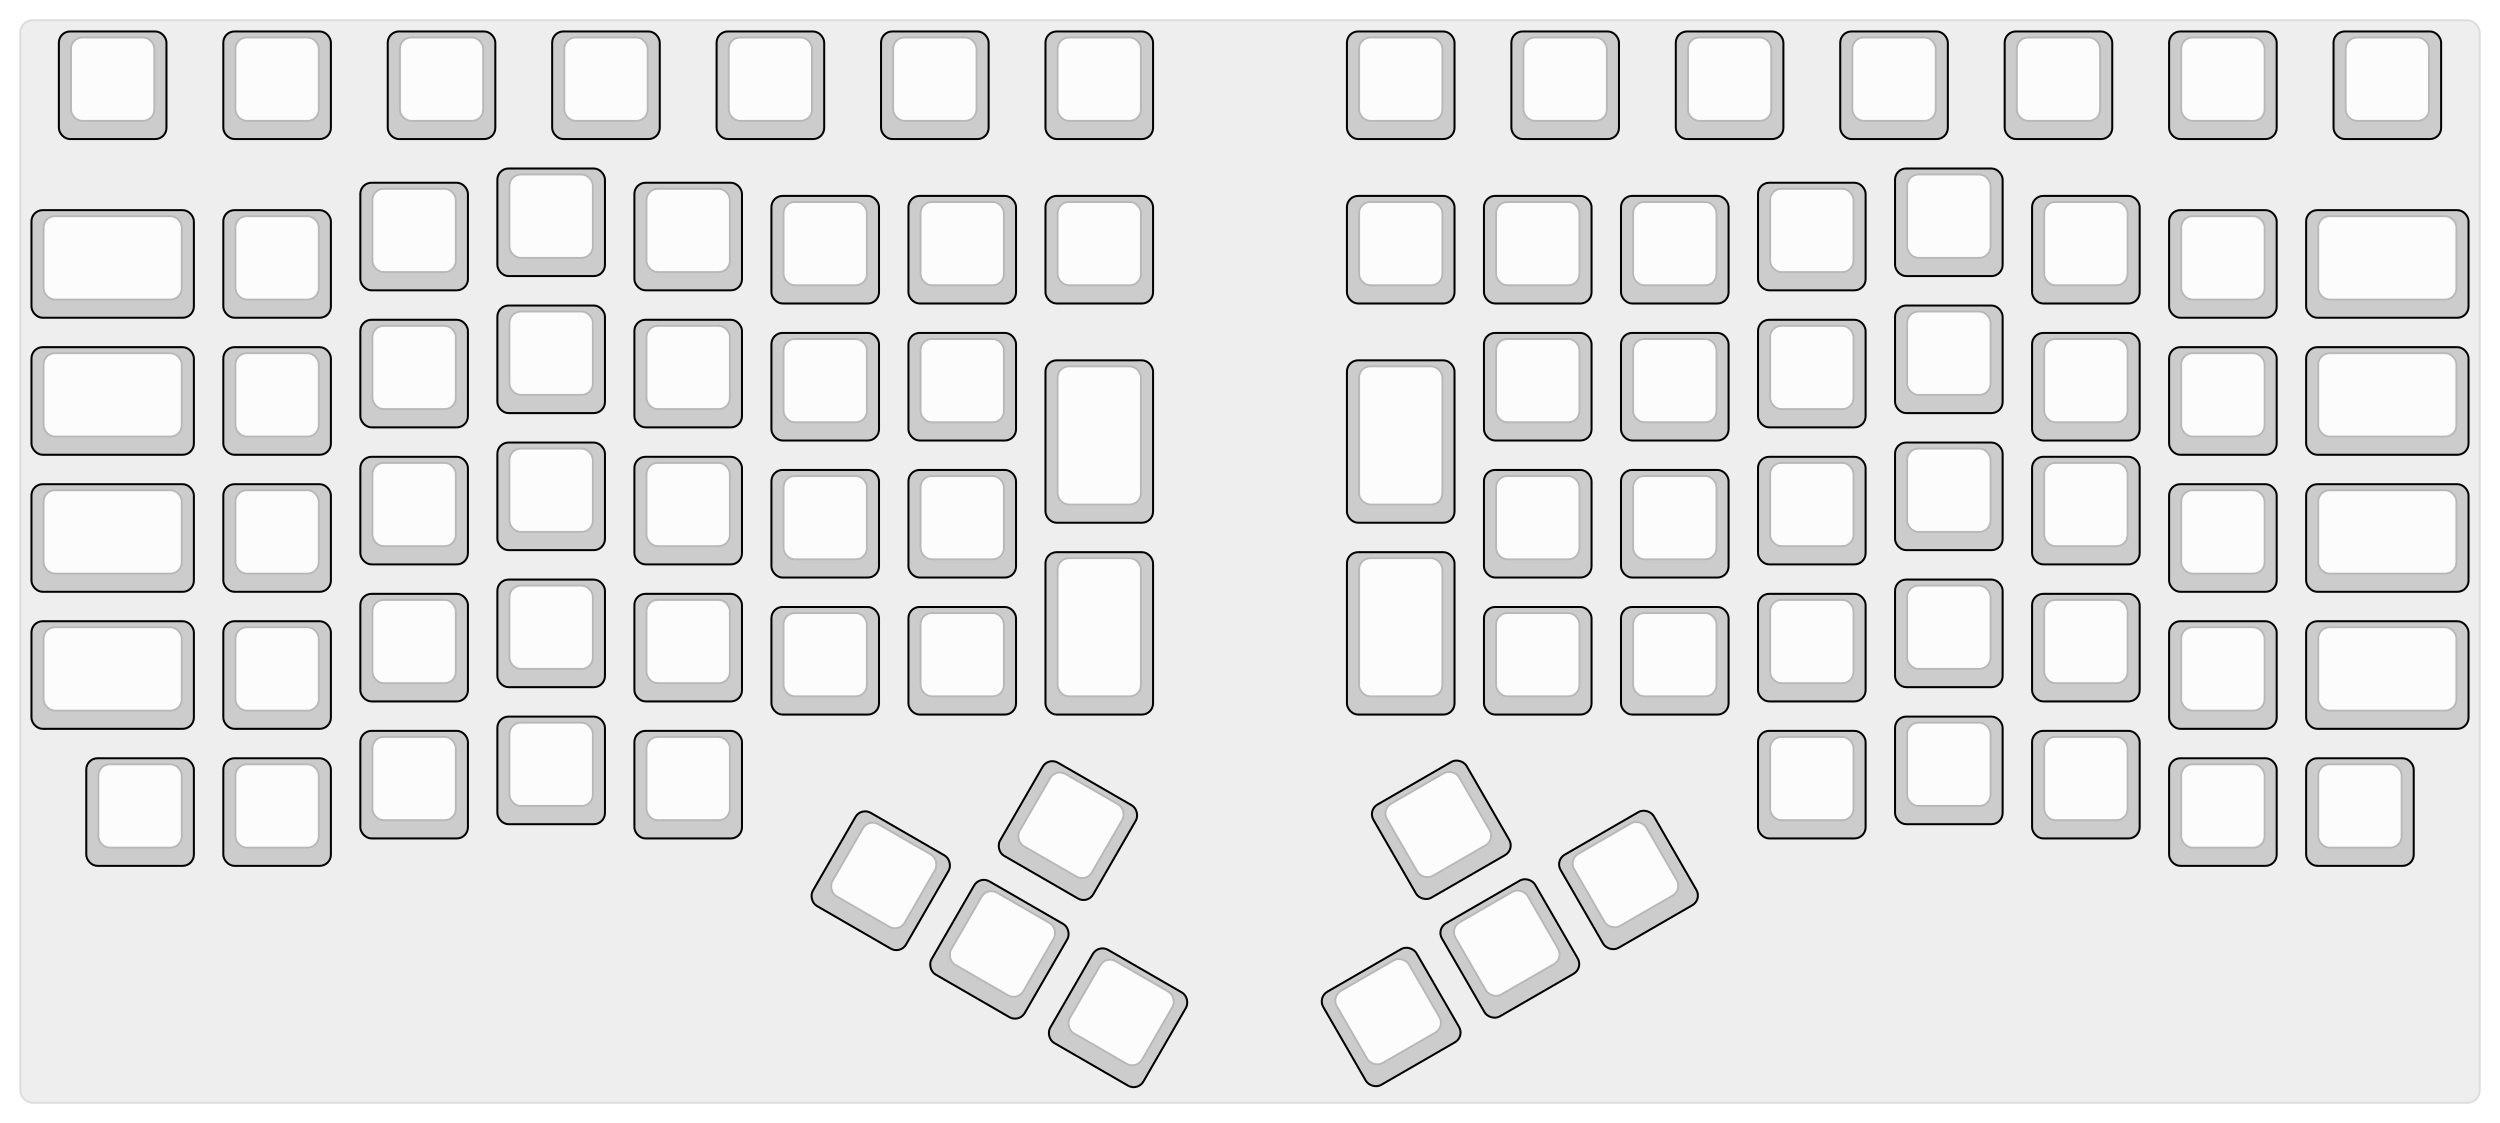 
  <svg width='1231.5px'
       height='553.237px'
       viewBox='0 0 1231.5 553.237'
       xmlns='http://www.w3.org/2000/svg'
       xmlns:xlink="http://www.w3.org/1999/xlink">

    <style type='text/css'>
    .keycap .border { stroke: black; stroke-width: 2; }
    .keycap .inner.border { stroke: rgba(0,0,0,.1); }
    </style>
    <defs>
      <linearGradient id="DCS">
        <stop offset="0%" stop-color="black" stop-opacity="0"/>
        <stop offset="40%" stop-color="black" stop-opacity="0.1"/>
        <stop offset="60%" stop-color="black" stop-opacity="0.1"/>
        <stop offset="100%" stop-color="black" stop-opacity="0"/>
      </linearGradient>
      <linearGradient id="SPACE" x1="0%" x2="0%" y1="0%" y2="100%">
        <stop offset="0%" stop-color="black" stop-opacity="0.1"/>
        <stop offset="20%" stop-color="black" stop-opacity="0.0"/>
        <stop offset="40%" stop-color="black" stop-opacity="0.0"/>
        <stop offset="100%" stop-color="black" stop-opacity="0.1"/>
      </linearGradient>
      <radialGradient id="DSA">
        <stop offset="0%" stop-color="black" stop-opacity="0.1"/>
        <stop offset="10%" stop-color="black" stop-opacity="0.1"/>
        <stop offset="100%" stop-color="black" stop-opacity="0"/>
      </radialGradient>
      <radialGradient id="SA" xlink:href="#DSA" />
    </defs>

    <g transform='translate(10,10)'>
      <rect width="1211.5" height="533.237"
            stroke="#ddd" stroke-width="1" fill="#eeeeee" rx="6"/>
      <g transform='translate(5,5)'>
        
  <g class='  keycap'
  >

  
    <!-- Outer Border -->
    <rect x="14.5" y="1"
          width="52" height="52"
          rx="5" fill="#cccccc" class="outer border"/>
    
    <!-- Outer Fill -->
    <rect x="14.5" y="1"
          width="52" height="52"
          rx="5" fill="#cccccc"/>
    

    
      <!-- Inner Border -->
      <rect x="20.5" y="4"
            width="40" height="40"
            rx="5" fill="#fcfcfc" class="inner border"/>
      
      <!-- Inner Fill -->
      <rect x="20.5" y="4"
            width="40" height="40"
            rx="5" fill="#fcfcfc"/>
      
      

     
   
  </g>

  <g class='  keycap'
  >

  
    <!-- Outer Border -->
    <rect x="95.5" y="1"
          width="52" height="52"
          rx="5" fill="#cccccc" class="outer border"/>
    
    <!-- Outer Fill -->
    <rect x="95.5" y="1"
          width="52" height="52"
          rx="5" fill="#cccccc"/>
    

    
      <!-- Inner Border -->
      <rect x="101.5" y="4"
            width="40" height="40"
            rx="5" fill="#fcfcfc" class="inner border"/>
      
      <!-- Inner Fill -->
      <rect x="101.5" y="4"
            width="40" height="40"
            rx="5" fill="#fcfcfc"/>
      
      

     
   
  </g>

  <g class='  keycap'
  >

  
    <!-- Outer Border -->
    <rect x="176.5" y="1"
          width="52" height="52"
          rx="5" fill="#cccccc" class="outer border"/>
    
    <!-- Outer Fill -->
    <rect x="176.5" y="1"
          width="52" height="52"
          rx="5" fill="#cccccc"/>
    

    
      <!-- Inner Border -->
      <rect x="182.5" y="4"
            width="40" height="40"
            rx="5" fill="#fcfcfc" class="inner border"/>
      
      <!-- Inner Fill -->
      <rect x="182.5" y="4"
            width="40" height="40"
            rx="5" fill="#fcfcfc"/>
      
      

     
   
  </g>

  <g class='  keycap'
  >

  
    <!-- Outer Border -->
    <rect x="257.5" y="1"
          width="52" height="52"
          rx="5" fill="#cccccc" class="outer border"/>
    
    <!-- Outer Fill -->
    <rect x="257.5" y="1"
          width="52" height="52"
          rx="5" fill="#cccccc"/>
    

    
      <!-- Inner Border -->
      <rect x="263.5" y="4"
            width="40" height="40"
            rx="5" fill="#fcfcfc" class="inner border"/>
      
      <!-- Inner Fill -->
      <rect x="263.5" y="4"
            width="40" height="40"
            rx="5" fill="#fcfcfc"/>
      
      

     
   
  </g>

  <g class='  keycap'
  >

  
    <!-- Outer Border -->
    <rect x="338.5" y="1"
          width="52" height="52"
          rx="5" fill="#cccccc" class="outer border"/>
    
    <!-- Outer Fill -->
    <rect x="338.5" y="1"
          width="52" height="52"
          rx="5" fill="#cccccc"/>
    

    
      <!-- Inner Border -->
      <rect x="344.5" y="4"
            width="40" height="40"
            rx="5" fill="#fcfcfc" class="inner border"/>
      
      <!-- Inner Fill -->
      <rect x="344.5" y="4"
            width="40" height="40"
            rx="5" fill="#fcfcfc"/>
      
      

     
   
  </g>

  <g class='  keycap'
  >

  
    <!-- Outer Border -->
    <rect x="419.5" y="1"
          width="52" height="52"
          rx="5" fill="#cccccc" class="outer border"/>
    
    <!-- Outer Fill -->
    <rect x="419.5" y="1"
          width="52" height="52"
          rx="5" fill="#cccccc"/>
    

    
      <!-- Inner Border -->
      <rect x="425.5" y="4"
            width="40" height="40"
            rx="5" fill="#fcfcfc" class="inner border"/>
      
      <!-- Inner Fill -->
      <rect x="425.5" y="4"
            width="40" height="40"
            rx="5" fill="#fcfcfc"/>
      
      

     
   
  </g>

  <g class='  keycap'
  >

  
    <!-- Outer Border -->
    <rect x="500.5" y="1"
          width="52" height="52"
          rx="5" fill="#cccccc" class="outer border"/>
    
    <!-- Outer Fill -->
    <rect x="500.5" y="1"
          width="52" height="52"
          rx="5" fill="#cccccc"/>
    

    
      <!-- Inner Border -->
      <rect x="506.5" y="4"
            width="40" height="40"
            rx="5" fill="#fcfcfc" class="inner border"/>
      
      <!-- Inner Fill -->
      <rect x="506.5" y="4"
            width="40" height="40"
            rx="5" fill="#fcfcfc"/>
      
      

     
   
  </g>

  <g class='  keycap'
  >

  
    <!-- Outer Border -->
    <rect x="649" y="1"
          width="52" height="52"
          rx="5" fill="#cccccc" class="outer border"/>
    
    <!-- Outer Fill -->
    <rect x="649" y="1"
          width="52" height="52"
          rx="5" fill="#cccccc"/>
    

    
      <!-- Inner Border -->
      <rect x="655" y="4"
            width="40" height="40"
            rx="5" fill="#fcfcfc" class="inner border"/>
      
      <!-- Inner Fill -->
      <rect x="655" y="4"
            width="40" height="40"
            rx="5" fill="#fcfcfc"/>
      
      

     
   
  </g>

  <g class='  keycap'
  >

  
    <!-- Outer Border -->
    <rect x="730" y="1"
          width="52" height="52"
          rx="5" fill="#cccccc" class="outer border"/>
    
    <!-- Outer Fill -->
    <rect x="730" y="1"
          width="52" height="52"
          rx="5" fill="#cccccc"/>
    

    
      <!-- Inner Border -->
      <rect x="736" y="4"
            width="40" height="40"
            rx="5" fill="#fcfcfc" class="inner border"/>
      
      <!-- Inner Fill -->
      <rect x="736" y="4"
            width="40" height="40"
            rx="5" fill="#fcfcfc"/>
      
      

     
   
  </g>

  <g class='  keycap'
  >

  
    <!-- Outer Border -->
    <rect x="811" y="1"
          width="52" height="52"
          rx="5" fill="#cccccc" class="outer border"/>
    
    <!-- Outer Fill -->
    <rect x="811" y="1"
          width="52" height="52"
          rx="5" fill="#cccccc"/>
    

    
      <!-- Inner Border -->
      <rect x="817" y="4"
            width="40" height="40"
            rx="5" fill="#fcfcfc" class="inner border"/>
      
      <!-- Inner Fill -->
      <rect x="817" y="4"
            width="40" height="40"
            rx="5" fill="#fcfcfc"/>
      
      

     
   
  </g>

  <g class='  keycap'
  >

  
    <!-- Outer Border -->
    <rect x="892" y="1"
          width="52" height="52"
          rx="5" fill="#cccccc" class="outer border"/>
    
    <!-- Outer Fill -->
    <rect x="892" y="1"
          width="52" height="52"
          rx="5" fill="#cccccc"/>
    

    
      <!-- Inner Border -->
      <rect x="898" y="4"
            width="40" height="40"
            rx="5" fill="#fcfcfc" class="inner border"/>
      
      <!-- Inner Fill -->
      <rect x="898" y="4"
            width="40" height="40"
            rx="5" fill="#fcfcfc"/>
      
      

     
   
  </g>

  <g class='  keycap'
  >

  
    <!-- Outer Border -->
    <rect x="973" y="1"
          width="52" height="52"
          rx="5" fill="#cccccc" class="outer border"/>
    
    <!-- Outer Fill -->
    <rect x="973" y="1"
          width="52" height="52"
          rx="5" fill="#cccccc"/>
    

    
      <!-- Inner Border -->
      <rect x="979" y="4"
            width="40" height="40"
            rx="5" fill="#fcfcfc" class="inner border"/>
      
      <!-- Inner Fill -->
      <rect x="979" y="4"
            width="40" height="40"
            rx="5" fill="#fcfcfc"/>
      
      

     
   
  </g>

  <g class='  keycap'
  >

  
    <!-- Outer Border -->
    <rect x="1054" y="1"
          width="52" height="52"
          rx="5" fill="#cccccc" class="outer border"/>
    
    <!-- Outer Fill -->
    <rect x="1054" y="1"
          width="52" height="52"
          rx="5" fill="#cccccc"/>
    

    
      <!-- Inner Border -->
      <rect x="1060" y="4"
            width="40" height="40"
            rx="5" fill="#fcfcfc" class="inner border"/>
      
      <!-- Inner Fill -->
      <rect x="1060" y="4"
            width="40" height="40"
            rx="5" fill="#fcfcfc"/>
      
      

     
   
  </g>

  <g class='  keycap'
  >

  
    <!-- Outer Border -->
    <rect x="1135" y="1"
          width="52" height="52"
          rx="5" fill="#cccccc" class="outer border"/>
    
    <!-- Outer Fill -->
    <rect x="1135" y="1"
          width="52" height="52"
          rx="5" fill="#cccccc"/>
    

    
      <!-- Inner Border -->
      <rect x="1141" y="4"
            width="40" height="40"
            rx="5" fill="#fcfcfc" class="inner border"/>
      
      <!-- Inner Fill -->
      <rect x="1141" y="4"
            width="40" height="40"
            rx="5" fill="#fcfcfc"/>
      
      

     
   
  </g>

  <g class='  keycap'
  >

  
    <!-- Outer Border -->
    <rect x="163" y="75.52"
          width="52" height="52"
          rx="5" fill="#cccccc" class="outer border"/>
    
    <!-- Outer Fill -->
    <rect x="163" y="75.52"
          width="52" height="52"
          rx="5" fill="#cccccc"/>
    

    
      <!-- Inner Border -->
      <rect x="169" y="78.52"
            width="40" height="40"
            rx="5" fill="#fcfcfc" class="inner border"/>
      
      <!-- Inner Fill -->
      <rect x="169" y="78.52"
            width="40" height="40"
            rx="5" fill="#fcfcfc"/>
      
      

     
   
  </g>

  <g class='  keycap'
  >

  
    <!-- Outer Border -->
    <rect x="986.5" y="82"
          width="52" height="52"
          rx="5" fill="#cccccc" class="outer border"/>
    
    <!-- Outer Fill -->
    <rect x="986.5" y="82"
          width="52" height="52"
          rx="5" fill="#cccccc"/>
    

    
      <!-- Inner Border -->
      <rect x="992.5" y="85"
            width="40" height="40"
            rx="5" fill="#fcfcfc" class="inner border"/>
      
      <!-- Inner Fill -->
      <rect x="992.5" y="85"
            width="40" height="40"
            rx="5" fill="#fcfcfc"/>
      
      

     
   
  </g>

  <g class='  keycap'
  >

  
    <!-- Outer Border -->
    <rect x="1" y="89.02"
          width="79" height="52"
          rx="5" fill="#cccccc" class="outer border"/>
    
    <!-- Outer Fill -->
    <rect x="1" y="89.02"
          width="79" height="52"
          rx="5" fill="#cccccc"/>
    

    
      <!-- Inner Border -->
      <rect x="7" y="92.02"
            width="67" height="40"
            rx="5" fill="#fcfcfc" class="inner border"/>
      
      <!-- Inner Fill -->
      <rect x="7" y="92.02"
            width="67" height="40"
            rx="5" fill="#fcfcfc"/>
      
      

     
   
  </g>

  <g class='  keycap'
  >

  
    <!-- Outer Border -->
    <rect x="95.5" y="89.02"
          width="52" height="52"
          rx="5" fill="#cccccc" class="outer border"/>
    
    <!-- Outer Fill -->
    <rect x="95.5" y="89.02"
          width="52" height="52"
          rx="5" fill="#cccccc"/>
    

    
      <!-- Inner Border -->
      <rect x="101.5" y="92.02"
            width="40" height="40"
            rx="5" fill="#fcfcfc" class="inner border"/>
      
      <!-- Inner Fill -->
      <rect x="101.5" y="92.02"
            width="40" height="40"
            rx="5" fill="#fcfcfc"/>
      
      

     
   
  </g>

  <g class='  keycap'
  >

  
    <!-- Outer Border -->
    <rect x="1054" y="89.02"
          width="52" height="52"
          rx="5" fill="#cccccc" class="outer border"/>
    
    <!-- Outer Fill -->
    <rect x="1054" y="89.02"
          width="52" height="52"
          rx="5" fill="#cccccc"/>
    

    
      <!-- Inner Border -->
      <rect x="1060" y="92.02"
            width="40" height="40"
            rx="5" fill="#fcfcfc" class="inner border"/>
      
      <!-- Inner Fill -->
      <rect x="1060" y="92.02"
            width="40" height="40"
            rx="5" fill="#fcfcfc"/>
      
      

     
   
  </g>

  <g class='  keycap'
  >

  
    <!-- Outer Border -->
    <rect x="1121.5" y="89.02"
          width="79" height="52"
          rx="5" fill="#cccccc" class="outer border"/>
    
    <!-- Outer Fill -->
    <rect x="1121.5" y="89.02"
          width="79" height="52"
          rx="5" fill="#cccccc"/>
    

    
      <!-- Inner Border -->
      <rect x="1127.5" y="92.02"
            width="67" height="40"
            rx="5" fill="#fcfcfc" class="inner border"/>
      
      <!-- Inner Fill -->
      <rect x="1127.5" y="92.02"
            width="67" height="40"
            rx="5" fill="#fcfcfc"/>
      
      

     
   
  </g>

  <g class='  keycap'
  >

  
    <!-- Outer Border -->
    <rect x="163" y="143.02"
          width="52" height="52"
          rx="5" fill="#cccccc" class="outer border"/>
    
    <!-- Outer Fill -->
    <rect x="163" y="143.02"
          width="52" height="52"
          rx="5" fill="#cccccc"/>
    

    
      <!-- Inner Border -->
      <rect x="169" y="146.02"
            width="40" height="40"
            rx="5" fill="#fcfcfc" class="inner border"/>
      
      <!-- Inner Fill -->
      <rect x="169" y="146.02"
            width="40" height="40"
            rx="5" fill="#fcfcfc"/>
      
      

     
   
  </g>

  <g class='  keycap'
  >

  
    <!-- Outer Border -->
    <rect x="986.5" y="149.5"
          width="52" height="52"
          rx="5" fill="#cccccc" class="outer border"/>
    
    <!-- Outer Fill -->
    <rect x="986.5" y="149.5"
          width="52" height="52"
          rx="5" fill="#cccccc"/>
    

    
      <!-- Inner Border -->
      <rect x="992.5" y="152.5"
            width="40" height="40"
            rx="5" fill="#fcfcfc" class="inner border"/>
      
      <!-- Inner Fill -->
      <rect x="992.5" y="152.5"
            width="40" height="40"
            rx="5" fill="#fcfcfc"/>
      
      

     
   
  </g>

  <g class='  keycap'
  >

  
    <!-- Outer Border -->
    <rect x="1" y="156.52"
          width="79" height="52"
          rx="5" fill="#cccccc" class="outer border"/>
    
    <!-- Outer Fill -->
    <rect x="1" y="156.52"
          width="79" height="52"
          rx="5" fill="#cccccc"/>
    

    
      <!-- Inner Border -->
      <rect x="7" y="159.52"
            width="67" height="40"
            rx="5" fill="#fcfcfc" class="inner border"/>
      
      <!-- Inner Fill -->
      <rect x="7" y="159.52"
            width="67" height="40"
            rx="5" fill="#fcfcfc"/>
      
      

     
   
  </g>

  <g class='  keycap'
  >

  
    <!-- Outer Border -->
    <rect x="95.5" y="156.52"
          width="52" height="52"
          rx="5" fill="#cccccc" class="outer border"/>
    
    <!-- Outer Fill -->
    <rect x="95.5" y="156.52"
          width="52" height="52"
          rx="5" fill="#cccccc"/>
    

    
      <!-- Inner Border -->
      <rect x="101.5" y="159.52"
            width="40" height="40"
            rx="5" fill="#fcfcfc" class="inner border"/>
      
      <!-- Inner Fill -->
      <rect x="101.5" y="159.52"
            width="40" height="40"
            rx="5" fill="#fcfcfc"/>
      
      

     
   
  </g>

  <g class='  keycap'
  >

  
    <!-- Outer Border -->
    <rect x="1054" y="156.52"
          width="52" height="52"
          rx="5" fill="#cccccc" class="outer border"/>
    
    <!-- Outer Fill -->
    <rect x="1054" y="156.52"
          width="52" height="52"
          rx="5" fill="#cccccc"/>
    

    
      <!-- Inner Border -->
      <rect x="1060" y="159.52"
            width="40" height="40"
            rx="5" fill="#fcfcfc" class="inner border"/>
      
      <!-- Inner Fill -->
      <rect x="1060" y="159.52"
            width="40" height="40"
            rx="5" fill="#fcfcfc"/>
      
      

     
   
  </g>

  <g class='  keycap'
  >

  
    <!-- Outer Border -->
    <rect x="1121.5" y="156.52"
          width="79" height="52"
          rx="5" fill="#cccccc" class="outer border"/>
    
    <!-- Outer Fill -->
    <rect x="1121.5" y="156.52"
          width="79" height="52"
          rx="5" fill="#cccccc"/>
    

    
      <!-- Inner Border -->
      <rect x="1127.5" y="159.52"
            width="67" height="40"
            rx="5" fill="#fcfcfc" class="inner border"/>
      
      <!-- Inner Fill -->
      <rect x="1127.5" y="159.52"
            width="67" height="40"
            rx="5" fill="#fcfcfc"/>
      
      

     
   
  </g>

  <g class='  keycap'
  >

  
    <!-- Outer Border -->
    <rect x="163" y="210.52"
          width="52" height="52"
          rx="5" fill="#cccccc" class="outer border"/>
    
    <!-- Outer Fill -->
    <rect x="163" y="210.52"
          width="52" height="52"
          rx="5" fill="#cccccc"/>
    

    
      <!-- Inner Border -->
      <rect x="169" y="213.52"
            width="40" height="40"
            rx="5" fill="#fcfcfc" class="inner border"/>
      
      <!-- Inner Fill -->
      <rect x="169" y="213.52"
            width="40" height="40"
            rx="5" fill="#fcfcfc"/>
      
      

     
   
  </g>

  <g class='  keycap'
  >

  
    <!-- Outer Border -->
    <rect x="986.5" y="210.52"
          width="52" height="52"
          rx="5" fill="#cccccc" class="outer border"/>
    
    <!-- Outer Fill -->
    <rect x="986.5" y="210.52"
          width="52" height="52"
          rx="5" fill="#cccccc"/>
    

    
      <!-- Inner Border -->
      <rect x="992.5" y="213.52"
            width="40" height="40"
            rx="5" fill="#fcfcfc" class="inner border"/>
      
      <!-- Inner Fill -->
      <rect x="992.5" y="213.52"
            width="40" height="40"
            rx="5" fill="#fcfcfc"/>
      
      

     
   
  </g>

  <g class='  keycap'
  >

  
    <!-- Outer Border -->
    <rect x="1" y="224.02"
          width="79" height="52"
          rx="5" fill="#cccccc" class="outer border"/>
    
    <!-- Outer Fill -->
    <rect x="1" y="224.02"
          width="79" height="52"
          rx="5" fill="#cccccc"/>
    

    
      <!-- Inner Border -->
      <rect x="7" y="227.02"
            width="67" height="40"
            rx="5" fill="#fcfcfc" class="inner border"/>
      
      <!-- Inner Fill -->
      <rect x="7" y="227.02"
            width="67" height="40"
            rx="5" fill="#fcfcfc"/>
      
      

     
   
  </g>

  <g class='  keycap'
  >

  
    <!-- Outer Border -->
    <rect x="95.5" y="224.02"
          width="52" height="52"
          rx="5" fill="#cccccc" class="outer border"/>
    
    <!-- Outer Fill -->
    <rect x="95.5" y="224.02"
          width="52" height="52"
          rx="5" fill="#cccccc"/>
    

    
      <!-- Inner Border -->
      <rect x="101.5" y="227.02"
            width="40" height="40"
            rx="5" fill="#fcfcfc" class="inner border"/>
      
      <!-- Inner Fill -->
      <rect x="101.5" y="227.02"
            width="40" height="40"
            rx="5" fill="#fcfcfc"/>
      
      

     
   
  </g>

  <g class='  keycap'
  >

  
    <!-- Outer Border -->
    <rect x="1054" y="224.02"
          width="52" height="52"
          rx="5" fill="#cccccc" class="outer border"/>
    
    <!-- Outer Fill -->
    <rect x="1054" y="224.02"
          width="52" height="52"
          rx="5" fill="#cccccc"/>
    

    
      <!-- Inner Border -->
      <rect x="1060" y="227.02"
            width="40" height="40"
            rx="5" fill="#fcfcfc" class="inner border"/>
      
      <!-- Inner Fill -->
      <rect x="1060" y="227.02"
            width="40" height="40"
            rx="5" fill="#fcfcfc"/>
      
      

     
   
  </g>

  <g class='  keycap'
  >

  
    <!-- Outer Border -->
    <rect x="1121.5" y="224.02"
          width="79" height="52"
          rx="5" fill="#cccccc" class="outer border"/>
    
    <!-- Outer Fill -->
    <rect x="1121.5" y="224.02"
          width="79" height="52"
          rx="5" fill="#cccccc"/>
    

    
      <!-- Inner Border -->
      <rect x="1127.5" y="227.02"
            width="67" height="40"
            rx="5" fill="#fcfcfc" class="inner border"/>
      
      <!-- Inner Fill -->
      <rect x="1127.5" y="227.02"
            width="67" height="40"
            rx="5" fill="#fcfcfc"/>
      
      

     
   
  </g>

  <g class='  keycap'
  >

  
    <!-- Outer Border -->
    <rect x="163" y="278.02"
          width="52" height="52"
          rx="5" fill="#cccccc" class="outer border"/>
    
    <!-- Outer Fill -->
    <rect x="163" y="278.02"
          width="52" height="52"
          rx="5" fill="#cccccc"/>
    

    
      <!-- Inner Border -->
      <rect x="169" y="281.02"
            width="40" height="40"
            rx="5" fill="#fcfcfc" class="inner border"/>
      
      <!-- Inner Fill -->
      <rect x="169" y="281.02"
            width="40" height="40"
            rx="5" fill="#fcfcfc"/>
      
      

     
   
  </g>

  <g class='  keycap'
  >

  
    <!-- Outer Border -->
    <rect x="986.5" y="278.02"
          width="52" height="52"
          rx="5" fill="#cccccc" class="outer border"/>
    
    <!-- Outer Fill -->
    <rect x="986.5" y="278.02"
          width="52" height="52"
          rx="5" fill="#cccccc"/>
    

    
      <!-- Inner Border -->
      <rect x="992.5" y="281.02"
            width="40" height="40"
            rx="5" fill="#fcfcfc" class="inner border"/>
      
      <!-- Inner Fill -->
      <rect x="992.5" y="281.02"
            width="40" height="40"
            rx="5" fill="#fcfcfc"/>
      
      

     
   
  </g>

  <g class='  keycap'
  >

  
    <!-- Outer Border -->
    <rect x="1" y="291.52"
          width="79" height="52"
          rx="5" fill="#cccccc" class="outer border"/>
    
    <!-- Outer Fill -->
    <rect x="1" y="291.52"
          width="79" height="52"
          rx="5" fill="#cccccc"/>
    

    
      <!-- Inner Border -->
      <rect x="7" y="294.52"
            width="67" height="40"
            rx="5" fill="#fcfcfc" class="inner border"/>
      
      <!-- Inner Fill -->
      <rect x="7" y="294.52"
            width="67" height="40"
            rx="5" fill="#fcfcfc"/>
      
      

     
   
  </g>

  <g class='  keycap'
  >

  
    <!-- Outer Border -->
    <rect x="95.5" y="291.52"
          width="52" height="52"
          rx="5" fill="#cccccc" class="outer border"/>
    
    <!-- Outer Fill -->
    <rect x="95.5" y="291.52"
          width="52" height="52"
          rx="5" fill="#cccccc"/>
    

    
      <!-- Inner Border -->
      <rect x="101.5" y="294.52"
            width="40" height="40"
            rx="5" fill="#fcfcfc" class="inner border"/>
      
      <!-- Inner Fill -->
      <rect x="101.5" y="294.52"
            width="40" height="40"
            rx="5" fill="#fcfcfc"/>
      
      

     
   
  </g>

  <g class='  keycap'
  >

  
    <!-- Outer Border -->
    <rect x="1054" y="291.52"
          width="52" height="52"
          rx="5" fill="#cccccc" class="outer border"/>
    
    <!-- Outer Fill -->
    <rect x="1054" y="291.52"
          width="52" height="52"
          rx="5" fill="#cccccc"/>
    

    
      <!-- Inner Border -->
      <rect x="1060" y="294.52"
            width="40" height="40"
            rx="5" fill="#fcfcfc" class="inner border"/>
      
      <!-- Inner Fill -->
      <rect x="1060" y="294.52"
            width="40" height="40"
            rx="5" fill="#fcfcfc"/>
      
      

     
   
  </g>

  <g class='  keycap'
  >

  
    <!-- Outer Border -->
    <rect x="1121.5" y="291.52"
          width="79" height="52"
          rx="5" fill="#cccccc" class="outer border"/>
    
    <!-- Outer Fill -->
    <rect x="1121.5" y="291.52"
          width="79" height="52"
          rx="5" fill="#cccccc"/>
    

    
      <!-- Inner Border -->
      <rect x="1127.5" y="294.52"
            width="67" height="40"
            rx="5" fill="#fcfcfc" class="inner border"/>
      
      <!-- Inner Fill -->
      <rect x="1127.5" y="294.52"
            width="67" height="40"
            rx="5" fill="#fcfcfc"/>
      
      

     
   
  </g>

  <g class='  keycap'
  >

  
    <!-- Outer Border -->
    <rect x="163" y="345.52"
          width="52" height="52"
          rx="5" fill="#cccccc" class="outer border"/>
    
    <!-- Outer Fill -->
    <rect x="163" y="345.52"
          width="52" height="52"
          rx="5" fill="#cccccc"/>
    

    
      <!-- Inner Border -->
      <rect x="169" y="348.52"
            width="40" height="40"
            rx="5" fill="#fcfcfc" class="inner border"/>
      
      <!-- Inner Fill -->
      <rect x="169" y="348.52"
            width="40" height="40"
            rx="5" fill="#fcfcfc"/>
      
      

     
   
  </g>

  <g class='  keycap'
  >

  
    <!-- Outer Border -->
    <rect x="986.5" y="345.52"
          width="52" height="52"
          rx="5" fill="#cccccc" class="outer border"/>
    
    <!-- Outer Fill -->
    <rect x="986.5" y="345.52"
          width="52" height="52"
          rx="5" fill="#cccccc"/>
    

    
      <!-- Inner Border -->
      <rect x="992.5" y="348.52"
            width="40" height="40"
            rx="5" fill="#fcfcfc" class="inner border"/>
      
      <!-- Inner Fill -->
      <rect x="992.5" y="348.52"
            width="40" height="40"
            rx="5" fill="#fcfcfc"/>
      
      

     
   
  </g>

  <g class='  keycap'
  >

  
    <!-- Outer Border -->
    <rect x="28" y="359.02"
          width="52" height="52"
          rx="5" fill="#cccccc" class="outer border"/>
    
    <!-- Outer Fill -->
    <rect x="28" y="359.02"
          width="52" height="52"
          rx="5" fill="#cccccc"/>
    

    
      <!-- Inner Border -->
      <rect x="34" y="362.02"
            width="40" height="40"
            rx="5" fill="#fcfcfc" class="inner border"/>
      
      <!-- Inner Fill -->
      <rect x="34" y="362.02"
            width="40" height="40"
            rx="5" fill="#fcfcfc"/>
      
      

     
   
  </g>

  <g class='  keycap'
  >

  
    <!-- Outer Border -->
    <rect x="95.5" y="359.02"
          width="52" height="52"
          rx="5" fill="#cccccc" class="outer border"/>
    
    <!-- Outer Fill -->
    <rect x="95.5" y="359.02"
          width="52" height="52"
          rx="5" fill="#cccccc"/>
    

    
      <!-- Inner Border -->
      <rect x="101.5" y="362.02"
            width="40" height="40"
            rx="5" fill="#fcfcfc" class="inner border"/>
      
      <!-- Inner Fill -->
      <rect x="101.5" y="362.02"
            width="40" height="40"
            rx="5" fill="#fcfcfc"/>
      
      

     
   
  </g>

  <g class='  keycap'
  >

  
    <!-- Outer Border -->
    <rect x="1054" y="359.02"
          width="52" height="52"
          rx="5" fill="#cccccc" class="outer border"/>
    
    <!-- Outer Fill -->
    <rect x="1054" y="359.02"
          width="52" height="52"
          rx="5" fill="#cccccc"/>
    

    
      <!-- Inner Border -->
      <rect x="1060" y="362.02"
            width="40" height="40"
            rx="5" fill="#fcfcfc" class="inner border"/>
      
      <!-- Inner Fill -->
      <rect x="1060" y="362.02"
            width="40" height="40"
            rx="5" fill="#fcfcfc"/>
      
      

     
   
  </g>

  <g class='  keycap'
  >

  
    <!-- Outer Border -->
    <rect x="1121.5" y="359.02"
          width="52" height="52"
          rx="5" fill="#cccccc" class="outer border"/>
    
    <!-- Outer Fill -->
    <rect x="1121.5" y="359.02"
          width="52" height="52"
          rx="5" fill="#cccccc"/>
    

    
      <!-- Inner Border -->
      <rect x="1127.5" y="362.02"
            width="40" height="40"
            rx="5" fill="#fcfcfc" class="inner border"/>
      
      <!-- Inner Fill -->
      <rect x="1127.5" y="362.02"
            width="40" height="40"
            rx="5" fill="#fcfcfc"/>
      
      

     
   
  </g>

  <g class='  keycap'
  >

  
    <!-- Outer Border -->
    <rect x="230.5" y="68.5"
          width="52" height="52"
          rx="5" fill="#cccccc" class="outer border"/>
    
    <!-- Outer Fill -->
    <rect x="230.5" y="68.5"
          width="52" height="52"
          rx="5" fill="#cccccc"/>
    

    
      <!-- Inner Border -->
      <rect x="236.5" y="71.5"
            width="40" height="40"
            rx="5" fill="#fcfcfc" class="inner border"/>
      
      <!-- Inner Fill -->
      <rect x="236.5" y="71.5"
            width="40" height="40"
            rx="5" fill="#fcfcfc"/>
      
      

     
   
  </g>

  <g class='  keycap'
  >

  
    <!-- Outer Border -->
    <rect x="919" y="68.5"
          width="52" height="52"
          rx="5" fill="#cccccc" class="outer border"/>
    
    <!-- Outer Fill -->
    <rect x="919" y="68.5"
          width="52" height="52"
          rx="5" fill="#cccccc"/>
    

    
      <!-- Inner Border -->
      <rect x="925" y="71.5"
            width="40" height="40"
            rx="5" fill="#fcfcfc" class="inner border"/>
      
      <!-- Inner Fill -->
      <rect x="925" y="71.5"
            width="40" height="40"
            rx="5" fill="#fcfcfc"/>
      
      

     
   
  </g>

  <g class='  keycap'
  >

  
    <!-- Outer Border -->
    <rect x="298" y="75.52"
          width="52" height="52"
          rx="5" fill="#cccccc" class="outer border"/>
    
    <!-- Outer Fill -->
    <rect x="298" y="75.52"
          width="52" height="52"
          rx="5" fill="#cccccc"/>
    

    
      <!-- Inner Border -->
      <rect x="304" y="78.52"
            width="40" height="40"
            rx="5" fill="#fcfcfc" class="inner border"/>
      
      <!-- Inner Fill -->
      <rect x="304" y="78.52"
            width="40" height="40"
            rx="5" fill="#fcfcfc"/>
      
      

     
   
  </g>

  <g class='  keycap'
  >

  
    <!-- Outer Border -->
    <rect x="851.5" y="75.52"
          width="52" height="52"
          rx="5" fill="#cccccc" class="outer border"/>
    
    <!-- Outer Fill -->
    <rect x="851.5" y="75.52"
          width="52" height="52"
          rx="5" fill="#cccccc"/>
    

    
      <!-- Inner Border -->
      <rect x="857.5" y="78.52"
            width="40" height="40"
            rx="5" fill="#fcfcfc" class="inner border"/>
      
      <!-- Inner Fill -->
      <rect x="857.5" y="78.52"
            width="40" height="40"
            rx="5" fill="#fcfcfc"/>
      
      

     
   
  </g>

  <g class='  keycap'
  >

  
    <!-- Outer Border -->
    <rect x="365.5" y="82"
          width="52" height="52"
          rx="5" fill="#cccccc" class="outer border"/>
    
    <!-- Outer Fill -->
    <rect x="365.5" y="82"
          width="52" height="52"
          rx="5" fill="#cccccc"/>
    

    
      <!-- Inner Border -->
      <rect x="371.5" y="85"
            width="40" height="40"
            rx="5" fill="#fcfcfc" class="inner border"/>
      
      <!-- Inner Fill -->
      <rect x="371.5" y="85"
            width="40" height="40"
            rx="5" fill="#fcfcfc"/>
      
      

     
   
  </g>

  <g class='  keycap'
  >

  
    <!-- Outer Border -->
    <rect x="433" y="82"
          width="52" height="52"
          rx="5" fill="#cccccc" class="outer border"/>
    
    <!-- Outer Fill -->
    <rect x="433" y="82"
          width="52" height="52"
          rx="5" fill="#cccccc"/>
    

    
      <!-- Inner Border -->
      <rect x="439" y="85"
            width="40" height="40"
            rx="5" fill="#fcfcfc" class="inner border"/>
      
      <!-- Inner Fill -->
      <rect x="439" y="85"
            width="40" height="40"
            rx="5" fill="#fcfcfc"/>
      
      

     
   
  </g>

  <g class='  keycap'
  >

  
    <!-- Outer Border -->
    <rect x="500.5" y="82"
          width="52" height="52"
          rx="5" fill="#cccccc" class="outer border"/>
    
    <!-- Outer Fill -->
    <rect x="500.5" y="82"
          width="52" height="52"
          rx="5" fill="#cccccc"/>
    

    
      <!-- Inner Border -->
      <rect x="506.5" y="85"
            width="40" height="40"
            rx="5" fill="#fcfcfc" class="inner border"/>
      
      <!-- Inner Fill -->
      <rect x="506.5" y="85"
            width="40" height="40"
            rx="5" fill="#fcfcfc"/>
      
      

     
   
  </g>

  <g class='  keycap'
  >

  
    <!-- Outer Border -->
    <rect x="649" y="82"
          width="52" height="52"
          rx="5" fill="#cccccc" class="outer border"/>
    
    <!-- Outer Fill -->
    <rect x="649" y="82"
          width="52" height="52"
          rx="5" fill="#cccccc"/>
    

    
      <!-- Inner Border -->
      <rect x="655" y="85"
            width="40" height="40"
            rx="5" fill="#fcfcfc" class="inner border"/>
      
      <!-- Inner Fill -->
      <rect x="655" y="85"
            width="40" height="40"
            rx="5" fill="#fcfcfc"/>
      
      

     
   
  </g>

  <g class='  keycap'
  >

  
    <!-- Outer Border -->
    <rect x="716.5" y="82"
          width="52" height="52"
          rx="5" fill="#cccccc" class="outer border"/>
    
    <!-- Outer Fill -->
    <rect x="716.5" y="82"
          width="52" height="52"
          rx="5" fill="#cccccc"/>
    

    
      <!-- Inner Border -->
      <rect x="722.5" y="85"
            width="40" height="40"
            rx="5" fill="#fcfcfc" class="inner border"/>
      
      <!-- Inner Fill -->
      <rect x="722.5" y="85"
            width="40" height="40"
            rx="5" fill="#fcfcfc"/>
      
      

     
   
  </g>

  <g class='  keycap'
  >

  
    <!-- Outer Border -->
    <rect x="784" y="82"
          width="52" height="52"
          rx="5" fill="#cccccc" class="outer border"/>
    
    <!-- Outer Fill -->
    <rect x="784" y="82"
          width="52" height="52"
          rx="5" fill="#cccccc"/>
    

    
      <!-- Inner Border -->
      <rect x="790" y="85"
            width="40" height="40"
            rx="5" fill="#fcfcfc" class="inner border"/>
      
      <!-- Inner Fill -->
      <rect x="790" y="85"
            width="40" height="40"
            rx="5" fill="#fcfcfc"/>
      
      

     
   
  </g>

  <g class='  keycap'
  >

  
    <!-- Outer Border -->
    <rect x="230.5" y="136"
          width="52" height="52"
          rx="5" fill="#cccccc" class="outer border"/>
    
    <!-- Outer Fill -->
    <rect x="230.5" y="136"
          width="52" height="52"
          rx="5" fill="#cccccc"/>
    

    
      <!-- Inner Border -->
      <rect x="236.5" y="139"
            width="40" height="40"
            rx="5" fill="#fcfcfc" class="inner border"/>
      
      <!-- Inner Fill -->
      <rect x="236.5" y="139"
            width="40" height="40"
            rx="5" fill="#fcfcfc"/>
      
      

     
   
  </g>

  <g class='  keycap'
  >

  
    <!-- Outer Border -->
    <rect x="919" y="136"
          width="52" height="52"
          rx="5" fill="#cccccc" class="outer border"/>
    
    <!-- Outer Fill -->
    <rect x="919" y="136"
          width="52" height="52"
          rx="5" fill="#cccccc"/>
    

    
      <!-- Inner Border -->
      <rect x="925" y="139"
            width="40" height="40"
            rx="5" fill="#fcfcfc" class="inner border"/>
      
      <!-- Inner Fill -->
      <rect x="925" y="139"
            width="40" height="40"
            rx="5" fill="#fcfcfc"/>
      
      

     
   
  </g>

  <g class='  keycap'
  >

  
    <!-- Outer Border -->
    <rect x="298" y="143.02"
          width="52" height="52"
          rx="5" fill="#cccccc" class="outer border"/>
    
    <!-- Outer Fill -->
    <rect x="298" y="143.02"
          width="52" height="52"
          rx="5" fill="#cccccc"/>
    

    
      <!-- Inner Border -->
      <rect x="304" y="146.02"
            width="40" height="40"
            rx="5" fill="#fcfcfc" class="inner border"/>
      
      <!-- Inner Fill -->
      <rect x="304" y="146.02"
            width="40" height="40"
            rx="5" fill="#fcfcfc"/>
      
      

     
   
  </g>

  <g class='  keycap'
  >

  
    <!-- Outer Border -->
    <rect x="851.5" y="143.02"
          width="52" height="52"
          rx="5" fill="#cccccc" class="outer border"/>
    
    <!-- Outer Fill -->
    <rect x="851.5" y="143.02"
          width="52" height="52"
          rx="5" fill="#cccccc"/>
    

    
      <!-- Inner Border -->
      <rect x="857.5" y="146.02"
            width="40" height="40"
            rx="5" fill="#fcfcfc" class="inner border"/>
      
      <!-- Inner Fill -->
      <rect x="857.5" y="146.02"
            width="40" height="40"
            rx="5" fill="#fcfcfc"/>
      
      

     
   
  </g>

  <g class='  keycap'
  >

  
    <!-- Outer Border -->
    <rect x="365.5" y="149.5"
          width="52" height="52"
          rx="5" fill="#cccccc" class="outer border"/>
    
    <!-- Outer Fill -->
    <rect x="365.5" y="149.5"
          width="52" height="52"
          rx="5" fill="#cccccc"/>
    

    
      <!-- Inner Border -->
      <rect x="371.5" y="152.5"
            width="40" height="40"
            rx="5" fill="#fcfcfc" class="inner border"/>
      
      <!-- Inner Fill -->
      <rect x="371.5" y="152.5"
            width="40" height="40"
            rx="5" fill="#fcfcfc"/>
      
      

     
   
  </g>

  <g class='  keycap'
  >

  
    <!-- Outer Border -->
    <rect x="433" y="149.5"
          width="52" height="52"
          rx="5" fill="#cccccc" class="outer border"/>
    
    <!-- Outer Fill -->
    <rect x="433" y="149.5"
          width="52" height="52"
          rx="5" fill="#cccccc"/>
    

    
      <!-- Inner Border -->
      <rect x="439" y="152.5"
            width="40" height="40"
            rx="5" fill="#fcfcfc" class="inner border"/>
      
      <!-- Inner Fill -->
      <rect x="439" y="152.5"
            width="40" height="40"
            rx="5" fill="#fcfcfc"/>
      
      

     
   
  </g>

  <g class='  keycap'
  >

  
    <!-- Outer Border -->
    <rect x="716.5" y="149.5"
          width="52" height="52"
          rx="5" fill="#cccccc" class="outer border"/>
    
    <!-- Outer Fill -->
    <rect x="716.5" y="149.5"
          width="52" height="52"
          rx="5" fill="#cccccc"/>
    

    
      <!-- Inner Border -->
      <rect x="722.5" y="152.5"
            width="40" height="40"
            rx="5" fill="#fcfcfc" class="inner border"/>
      
      <!-- Inner Fill -->
      <rect x="722.5" y="152.5"
            width="40" height="40"
            rx="5" fill="#fcfcfc"/>
      
      

     
   
  </g>

  <g class='  keycap'
  >

  
    <!-- Outer Border -->
    <rect x="784" y="149.5"
          width="52" height="52"
          rx="5" fill="#cccccc" class="outer border"/>
    
    <!-- Outer Fill -->
    <rect x="784" y="149.5"
          width="52" height="52"
          rx="5" fill="#cccccc"/>
    

    
      <!-- Inner Border -->
      <rect x="790" y="152.5"
            width="40" height="40"
            rx="5" fill="#fcfcfc" class="inner border"/>
      
      <!-- Inner Fill -->
      <rect x="790" y="152.5"
            width="40" height="40"
            rx="5" fill="#fcfcfc"/>
      
      

     
   
  </g>

  <g class='  keycap'
  >

  
    <!-- Outer Border -->
    <rect x="500.5" y="163"
          width="52" height="79"
          rx="5" fill="#cccccc" class="outer border"/>
    
    <!-- Outer Fill -->
    <rect x="500.5" y="163"
          width="52" height="79"
          rx="5" fill="#cccccc"/>
    

    
      <!-- Inner Border -->
      <rect x="506.5" y="166"
            width="40" height="67"
            rx="5" fill="#fcfcfc" class="inner border"/>
      
      <!-- Inner Fill -->
      <rect x="506.5" y="166"
            width="40" height="67"
            rx="5" fill="#fcfcfc"/>
      
      

     
   
  </g>

  <g class='  keycap'
  >

  
    <!-- Outer Border -->
    <rect x="649" y="163"
          width="52" height="79"
          rx="5" fill="#cccccc" class="outer border"/>
    
    <!-- Outer Fill -->
    <rect x="649" y="163"
          width="52" height="79"
          rx="5" fill="#cccccc"/>
    

    
      <!-- Inner Border -->
      <rect x="655" y="166"
            width="40" height="67"
            rx="5" fill="#fcfcfc" class="inner border"/>
      
      <!-- Inner Fill -->
      <rect x="655" y="166"
            width="40" height="67"
            rx="5" fill="#fcfcfc"/>
      
      

     
   
  </g>

  <g class='  keycap'
  >

  
    <!-- Outer Border -->
    <rect x="230.5" y="203.5"
          width="52" height="52"
          rx="5" fill="#cccccc" class="outer border"/>
    
    <!-- Outer Fill -->
    <rect x="230.5" y="203.5"
          width="52" height="52"
          rx="5" fill="#cccccc"/>
    

    
      <!-- Inner Border -->
      <rect x="236.5" y="206.5"
            width="40" height="40"
            rx="5" fill="#fcfcfc" class="inner border"/>
      
      <!-- Inner Fill -->
      <rect x="236.5" y="206.5"
            width="40" height="40"
            rx="5" fill="#fcfcfc"/>
      
      

     
   
  </g>

  <g class='  keycap'
  >

  
    <!-- Outer Border -->
    <rect x="919" y="203.5"
          width="52" height="52"
          rx="5" fill="#cccccc" class="outer border"/>
    
    <!-- Outer Fill -->
    <rect x="919" y="203.5"
          width="52" height="52"
          rx="5" fill="#cccccc"/>
    

    
      <!-- Inner Border -->
      <rect x="925" y="206.5"
            width="40" height="40"
            rx="5" fill="#fcfcfc" class="inner border"/>
      
      <!-- Inner Fill -->
      <rect x="925" y="206.5"
            width="40" height="40"
            rx="5" fill="#fcfcfc"/>
      
      

     
   
  </g>

  <g class='  keycap'
  >

  
    <!-- Outer Border -->
    <rect x="298" y="210.52"
          width="52" height="52"
          rx="5" fill="#cccccc" class="outer border"/>
    
    <!-- Outer Fill -->
    <rect x="298" y="210.52"
          width="52" height="52"
          rx="5" fill="#cccccc"/>
    

    
      <!-- Inner Border -->
      <rect x="304" y="213.52"
            width="40" height="40"
            rx="5" fill="#fcfcfc" class="inner border"/>
      
      <!-- Inner Fill -->
      <rect x="304" y="213.52"
            width="40" height="40"
            rx="5" fill="#fcfcfc"/>
      
      

     
   
  </g>

  <g class='  keycap'
  >

  
    <!-- Outer Border -->
    <rect x="851.5" y="210.52"
          width="52" height="52"
          rx="5" fill="#cccccc" class="outer border"/>
    
    <!-- Outer Fill -->
    <rect x="851.5" y="210.52"
          width="52" height="52"
          rx="5" fill="#cccccc"/>
    

    
      <!-- Inner Border -->
      <rect x="857.5" y="213.52"
            width="40" height="40"
            rx="5" fill="#fcfcfc" class="inner border"/>
      
      <!-- Inner Fill -->
      <rect x="857.5" y="213.52"
            width="40" height="40"
            rx="5" fill="#fcfcfc"/>
      
      

     
   
  </g>

  <g class='  keycap'
  >

  
    <!-- Outer Border -->
    <rect x="365.5" y="217"
          width="52" height="52"
          rx="5" fill="#cccccc" class="outer border"/>
    
    <!-- Outer Fill -->
    <rect x="365.5" y="217"
          width="52" height="52"
          rx="5" fill="#cccccc"/>
    

    
      <!-- Inner Border -->
      <rect x="371.5" y="220"
            width="40" height="40"
            rx="5" fill="#fcfcfc" class="inner border"/>
      
      <!-- Inner Fill -->
      <rect x="371.5" y="220"
            width="40" height="40"
            rx="5" fill="#fcfcfc"/>
      
      

     
   
  </g>

  <g class='  keycap'
  >

  
    <!-- Outer Border -->
    <rect x="433" y="217"
          width="52" height="52"
          rx="5" fill="#cccccc" class="outer border"/>
    
    <!-- Outer Fill -->
    <rect x="433" y="217"
          width="52" height="52"
          rx="5" fill="#cccccc"/>
    

    
      <!-- Inner Border -->
      <rect x="439" y="220"
            width="40" height="40"
            rx="5" fill="#fcfcfc" class="inner border"/>
      
      <!-- Inner Fill -->
      <rect x="439" y="220"
            width="40" height="40"
            rx="5" fill="#fcfcfc"/>
      
      

     
   
  </g>

  <g class='  keycap'
  >

  
    <!-- Outer Border -->
    <rect x="716.5" y="217"
          width="52" height="52"
          rx="5" fill="#cccccc" class="outer border"/>
    
    <!-- Outer Fill -->
    <rect x="716.5" y="217"
          width="52" height="52"
          rx="5" fill="#cccccc"/>
    

    
      <!-- Inner Border -->
      <rect x="722.5" y="220"
            width="40" height="40"
            rx="5" fill="#fcfcfc" class="inner border"/>
      
      <!-- Inner Fill -->
      <rect x="722.5" y="220"
            width="40" height="40"
            rx="5" fill="#fcfcfc"/>
      
      

     
   
  </g>

  <g class='  keycap'
  >

  
    <!-- Outer Border -->
    <rect x="784" y="217"
          width="52" height="52"
          rx="5" fill="#cccccc" class="outer border"/>
    
    <!-- Outer Fill -->
    <rect x="784" y="217"
          width="52" height="52"
          rx="5" fill="#cccccc"/>
    

    
      <!-- Inner Border -->
      <rect x="790" y="220"
            width="40" height="40"
            rx="5" fill="#fcfcfc" class="inner border"/>
      
      <!-- Inner Fill -->
      <rect x="790" y="220"
            width="40" height="40"
            rx="5" fill="#fcfcfc"/>
      
      

     
   
  </g>

  <g class='  keycap'
  >

  
    <!-- Outer Border -->
    <rect x="500.5" y="257.5"
          width="52" height="79"
          rx="5" fill="#cccccc" class="outer border"/>
    
    <!-- Outer Fill -->
    <rect x="500.5" y="257.5"
          width="52" height="79"
          rx="5" fill="#cccccc"/>
    

    
      <!-- Inner Border -->
      <rect x="506.5" y="260.5"
            width="40" height="67"
            rx="5" fill="#fcfcfc" class="inner border"/>
      
      <!-- Inner Fill -->
      <rect x="506.5" y="260.5"
            width="40" height="67"
            rx="5" fill="#fcfcfc"/>
      
      

     
   
  </g>

  <g class='  keycap'
  >

  
    <!-- Outer Border -->
    <rect x="649" y="257.5"
          width="52" height="79"
          rx="5" fill="#cccccc" class="outer border"/>
    
    <!-- Outer Fill -->
    <rect x="649" y="257.5"
          width="52" height="79"
          rx="5" fill="#cccccc"/>
    

    
      <!-- Inner Border -->
      <rect x="655" y="260.5"
            width="40" height="67"
            rx="5" fill="#fcfcfc" class="inner border"/>
      
      <!-- Inner Fill -->
      <rect x="655" y="260.5"
            width="40" height="67"
            rx="5" fill="#fcfcfc"/>
      
      

     
   
  </g>

  <g class='  keycap'
  >

  
    <!-- Outer Border -->
    <rect x="230.5" y="271"
          width="52" height="52"
          rx="5" fill="#cccccc" class="outer border"/>
    
    <!-- Outer Fill -->
    <rect x="230.5" y="271"
          width="52" height="52"
          rx="5" fill="#cccccc"/>
    

    
      <!-- Inner Border -->
      <rect x="236.5" y="274"
            width="40" height="40"
            rx="5" fill="#fcfcfc" class="inner border"/>
      
      <!-- Inner Fill -->
      <rect x="236.5" y="274"
            width="40" height="40"
            rx="5" fill="#fcfcfc"/>
      
      

     
   
  </g>

  <g class='  keycap'
  >

  
    <!-- Outer Border -->
    <rect x="919" y="271"
          width="52" height="52"
          rx="5" fill="#cccccc" class="outer border"/>
    
    <!-- Outer Fill -->
    <rect x="919" y="271"
          width="52" height="52"
          rx="5" fill="#cccccc"/>
    

    
      <!-- Inner Border -->
      <rect x="925" y="274"
            width="40" height="40"
            rx="5" fill="#fcfcfc" class="inner border"/>
      
      <!-- Inner Fill -->
      <rect x="925" y="274"
            width="40" height="40"
            rx="5" fill="#fcfcfc"/>
      
      

     
   
  </g>

  <g class='  keycap'
  >

  
    <!-- Outer Border -->
    <rect x="298" y="278.02"
          width="52" height="52"
          rx="5" fill="#cccccc" class="outer border"/>
    
    <!-- Outer Fill -->
    <rect x="298" y="278.02"
          width="52" height="52"
          rx="5" fill="#cccccc"/>
    

    
      <!-- Inner Border -->
      <rect x="304" y="281.02"
            width="40" height="40"
            rx="5" fill="#fcfcfc" class="inner border"/>
      
      <!-- Inner Fill -->
      <rect x="304" y="281.02"
            width="40" height="40"
            rx="5" fill="#fcfcfc"/>
      
      

     
   
  </g>

  <g class='  keycap'
  >

  
    <!-- Outer Border -->
    <rect x="851.5" y="278.02"
          width="52" height="52"
          rx="5" fill="#cccccc" class="outer border"/>
    
    <!-- Outer Fill -->
    <rect x="851.5" y="278.02"
          width="52" height="52"
          rx="5" fill="#cccccc"/>
    

    
      <!-- Inner Border -->
      <rect x="857.5" y="281.02"
            width="40" height="40"
            rx="5" fill="#fcfcfc" class="inner border"/>
      
      <!-- Inner Fill -->
      <rect x="857.5" y="281.02"
            width="40" height="40"
            rx="5" fill="#fcfcfc"/>
      
      

     
   
  </g>

  <g class='  keycap'
  >

  
    <!-- Outer Border -->
    <rect x="365.5" y="284.5"
          width="52" height="52"
          rx="5" fill="#cccccc" class="outer border"/>
    
    <!-- Outer Fill -->
    <rect x="365.5" y="284.5"
          width="52" height="52"
          rx="5" fill="#cccccc"/>
    

    
      <!-- Inner Border -->
      <rect x="371.5" y="287.5"
            width="40" height="40"
            rx="5" fill="#fcfcfc" class="inner border"/>
      
      <!-- Inner Fill -->
      <rect x="371.5" y="287.5"
            width="40" height="40"
            rx="5" fill="#fcfcfc"/>
      
      

     
   
  </g>

  <g class='  keycap'
  >

  
    <!-- Outer Border -->
    <rect x="433" y="284.5"
          width="52" height="52"
          rx="5" fill="#cccccc" class="outer border"/>
    
    <!-- Outer Fill -->
    <rect x="433" y="284.5"
          width="52" height="52"
          rx="5" fill="#cccccc"/>
    

    
      <!-- Inner Border -->
      <rect x="439" y="287.5"
            width="40" height="40"
            rx="5" fill="#fcfcfc" class="inner border"/>
      
      <!-- Inner Fill -->
      <rect x="439" y="287.5"
            width="40" height="40"
            rx="5" fill="#fcfcfc"/>
      
      

     
   
  </g>

  <g class='  keycap'
  >

  
    <!-- Outer Border -->
    <rect x="716.5" y="284.5"
          width="52" height="52"
          rx="5" fill="#cccccc" class="outer border"/>
    
    <!-- Outer Fill -->
    <rect x="716.5" y="284.5"
          width="52" height="52"
          rx="5" fill="#cccccc"/>
    

    
      <!-- Inner Border -->
      <rect x="722.5" y="287.5"
            width="40" height="40"
            rx="5" fill="#fcfcfc" class="inner border"/>
      
      <!-- Inner Fill -->
      <rect x="722.5" y="287.5"
            width="40" height="40"
            rx="5" fill="#fcfcfc"/>
      
      

     
   
  </g>

  <g class='  keycap'
  >

  
    <!-- Outer Border -->
    <rect x="784" y="284.5"
          width="52" height="52"
          rx="5" fill="#cccccc" class="outer border"/>
    
    <!-- Outer Fill -->
    <rect x="784" y="284.5"
          width="52" height="52"
          rx="5" fill="#cccccc"/>
    

    
      <!-- Inner Border -->
      <rect x="790" y="287.5"
            width="40" height="40"
            rx="5" fill="#fcfcfc" class="inner border"/>
      
      <!-- Inner Fill -->
      <rect x="790" y="287.5"
            width="40" height="40"
            rx="5" fill="#fcfcfc"/>
      
      

     
   
  </g>

  <g class='  keycap'
  >

  
    <!-- Outer Border -->
    <rect x="230.5" y="338.5"
          width="52" height="52"
          rx="5" fill="#cccccc" class="outer border"/>
    
    <!-- Outer Fill -->
    <rect x="230.5" y="338.5"
          width="52" height="52"
          rx="5" fill="#cccccc"/>
    

    
      <!-- Inner Border -->
      <rect x="236.5" y="341.5"
            width="40" height="40"
            rx="5" fill="#fcfcfc" class="inner border"/>
      
      <!-- Inner Fill -->
      <rect x="236.5" y="341.5"
            width="40" height="40"
            rx="5" fill="#fcfcfc"/>
      
      

     
   
  </g>

  <g class='  keycap'
  >

  
    <!-- Outer Border -->
    <rect x="919" y="338.5"
          width="52" height="52"
          rx="5" fill="#cccccc" class="outer border"/>
    
    <!-- Outer Fill -->
    <rect x="919" y="338.5"
          width="52" height="52"
          rx="5" fill="#cccccc"/>
    

    
      <!-- Inner Border -->
      <rect x="925" y="341.5"
            width="40" height="40"
            rx="5" fill="#fcfcfc" class="inner border"/>
      
      <!-- Inner Fill -->
      <rect x="925" y="341.5"
            width="40" height="40"
            rx="5" fill="#fcfcfc"/>
      
      

     
   
  </g>

  <g class='  keycap'
  >

  
    <!-- Outer Border -->
    <rect x="298" y="345.52"
          width="52" height="52"
          rx="5" fill="#cccccc" class="outer border"/>
    
    <!-- Outer Fill -->
    <rect x="298" y="345.52"
          width="52" height="52"
          rx="5" fill="#cccccc"/>
    

    
      <!-- Inner Border -->
      <rect x="304" y="348.52"
            width="40" height="40"
            rx="5" fill="#fcfcfc" class="inner border"/>
      
      <!-- Inner Fill -->
      <rect x="304" y="348.52"
            width="40" height="40"
            rx="5" fill="#fcfcfc"/>
      
      

     
   
  </g>

  <g class='  keycap'
  >

  
    <!-- Outer Border -->
    <rect x="851.5" y="345.52"
          width="52" height="52"
          rx="5" fill="#cccccc" class="outer border"/>
    
    <!-- Outer Fill -->
    <rect x="851.5" y="345.52"
          width="52" height="52"
          rx="5" fill="#cccccc"/>
    

    
      <!-- Inner Border -->
      <rect x="857.5" y="348.52"
            width="40" height="40"
            rx="5" fill="#fcfcfc" class="inner border"/>
      
      <!-- Inner Fill -->
      <rect x="857.5" y="348.52"
            width="40" height="40"
            rx="5" fill="#fcfcfc"/>
      
      

     
   
  </g>

  <g class='  keycap'
  
     transform="rotate(30 364.5 216)"
  >

  
    <!-- Outer Border -->
    <rect x="554.5" y="271"
          width="52" height="52"
          rx="5" fill="#cccccc" class="outer border"/>
    
    <!-- Outer Fill -->
    <rect x="554.5" y="271"
          width="52" height="52"
          rx="5" fill="#cccccc"/>
    

    
      <!-- Inner Border -->
      <rect x="560.5" y="274"
            width="40" height="40"
            rx="5" fill="#fcfcfc" class="inner border"/>
      
      <!-- Inner Fill -->
      <rect x="560.5" y="274"
            width="40" height="40"
            rx="5" fill="#fcfcfc"/>
      
      

     
   
  </g>

  <g class='  keycap'
  
     transform="rotate(30 364.5 216)"
  >

  
    <!-- Outer Border -->
    <rect x="487" y="338.5"
          width="52" height="52"
          rx="5" fill="#cccccc" class="outer border"/>
    
    <!-- Outer Fill -->
    <rect x="487" y="338.5"
          width="52" height="52"
          rx="5" fill="#cccccc"/>
    

    
      <!-- Inner Border -->
      <rect x="493" y="341.5"
            width="40" height="40"
            rx="5" fill="#fcfcfc" class="inner border"/>
      
      <!-- Inner Fill -->
      <rect x="493" y="341.5"
            width="40" height="40"
            rx="5" fill="#fcfcfc"/>
      
      

     
   
  </g>

  <g class='  keycap'
  
     transform="rotate(30 364.5 216)"
  >

  
    <!-- Outer Border -->
    <rect x="554.5" y="338.5"
          width="52" height="52"
          rx="5" fill="#cccccc" class="outer border"/>
    
    <!-- Outer Fill -->
    <rect x="554.5" y="338.5"
          width="52" height="52"
          rx="5" fill="#cccccc"/>
    

    
      <!-- Inner Border -->
      <rect x="560.5" y="341.5"
            width="40" height="40"
            rx="5" fill="#fcfcfc" class="inner border"/>
      
      <!-- Inner Fill -->
      <rect x="560.5" y="341.5"
            width="40" height="40"
            rx="5" fill="#fcfcfc"/>
      
      

     
   
  </g>

  <g class='  keycap'
  
     transform="rotate(30 364.5 216)"
  >

  
    <!-- Outer Border -->
    <rect x="622" y="338.5"
          width="52" height="52"
          rx="5" fill="#cccccc" class="outer border"/>
    
    <!-- Outer Fill -->
    <rect x="622" y="338.5"
          width="52" height="52"
          rx="5" fill="#cccccc"/>
    

    
      <!-- Inner Border -->
      <rect x="628" y="341.5"
            width="40" height="40"
            rx="5" fill="#fcfcfc" class="inner border"/>
      
      <!-- Inner Fill -->
      <rect x="628" y="341.5"
            width="40" height="40"
            rx="5" fill="#fcfcfc"/>
      
      

     
   
  </g>

  <g class='  keycap'
  
     transform="rotate(-30 0 0)"
  >

  
    <!-- Outer Border -->
    <rect x="379" y="662.5"
          width="52" height="52"
          rx="5" fill="#cccccc" class="outer border"/>
    
    <!-- Outer Fill -->
    <rect x="379" y="662.5"
          width="52" height="52"
          rx="5" fill="#cccccc"/>
    

    
      <!-- Inner Border -->
      <rect x="385" y="665.5"
            width="40" height="40"
            rx="5" fill="#fcfcfc" class="inner border"/>
      
      <!-- Inner Fill -->
      <rect x="385" y="665.5"
            width="40" height="40"
            rx="5" fill="#fcfcfc"/>
      
      

     
   
  </g>

  <g class='  keycap'
  
     transform="rotate(-30 0 0)"
  >

  
    <!-- Outer Border -->
    <rect x="311.5" y="730"
          width="52" height="52"
          rx="5" fill="#cccccc" class="outer border"/>
    
    <!-- Outer Fill -->
    <rect x="311.5" y="730"
          width="52" height="52"
          rx="5" fill="#cccccc"/>
    

    
      <!-- Inner Border -->
      <rect x="317.5" y="733"
            width="40" height="40"
            rx="5" fill="#fcfcfc" class="inner border"/>
      
      <!-- Inner Fill -->
      <rect x="317.5" y="733"
            width="40" height="40"
            rx="5" fill="#fcfcfc"/>
      
      

     
   
  </g>

  <g class='  keycap'
  
     transform="rotate(-30 0 0)"
  >

  
    <!-- Outer Border -->
    <rect x="379" y="730"
          width="52" height="52"
          rx="5" fill="#cccccc" class="outer border"/>
    
    <!-- Outer Fill -->
    <rect x="379" y="730"
          width="52" height="52"
          rx="5" fill="#cccccc"/>
    

    
      <!-- Inner Border -->
      <rect x="385" y="733"
            width="40" height="40"
            rx="5" fill="#fcfcfc" class="inner border"/>
      
      <!-- Inner Fill -->
      <rect x="385" y="733"
            width="40" height="40"
            rx="5" fill="#fcfcfc"/>
      
      

     
   
  </g>

  <g class='  keycap'
  
     transform="rotate(-30 0 0)"
  >

  
    <!-- Outer Border -->
    <rect x="446.5" y="730"
          width="52" height="52"
          rx="5" fill="#cccccc" class="outer border"/>
    
    <!-- Outer Fill -->
    <rect x="446.5" y="730"
          width="52" height="52"
          rx="5" fill="#cccccc"/>
    

    
      <!-- Inner Border -->
      <rect x="452.5" y="733"
            width="40" height="40"
            rx="5" fill="#fcfcfc" class="inner border"/>
      
      <!-- Inner Fill -->
      <rect x="452.5" y="733"
            width="40" height="40"
            rx="5" fill="#fcfcfc"/>
      
      

     
   
  </g>

      </g>
    </g>
  </svg>
